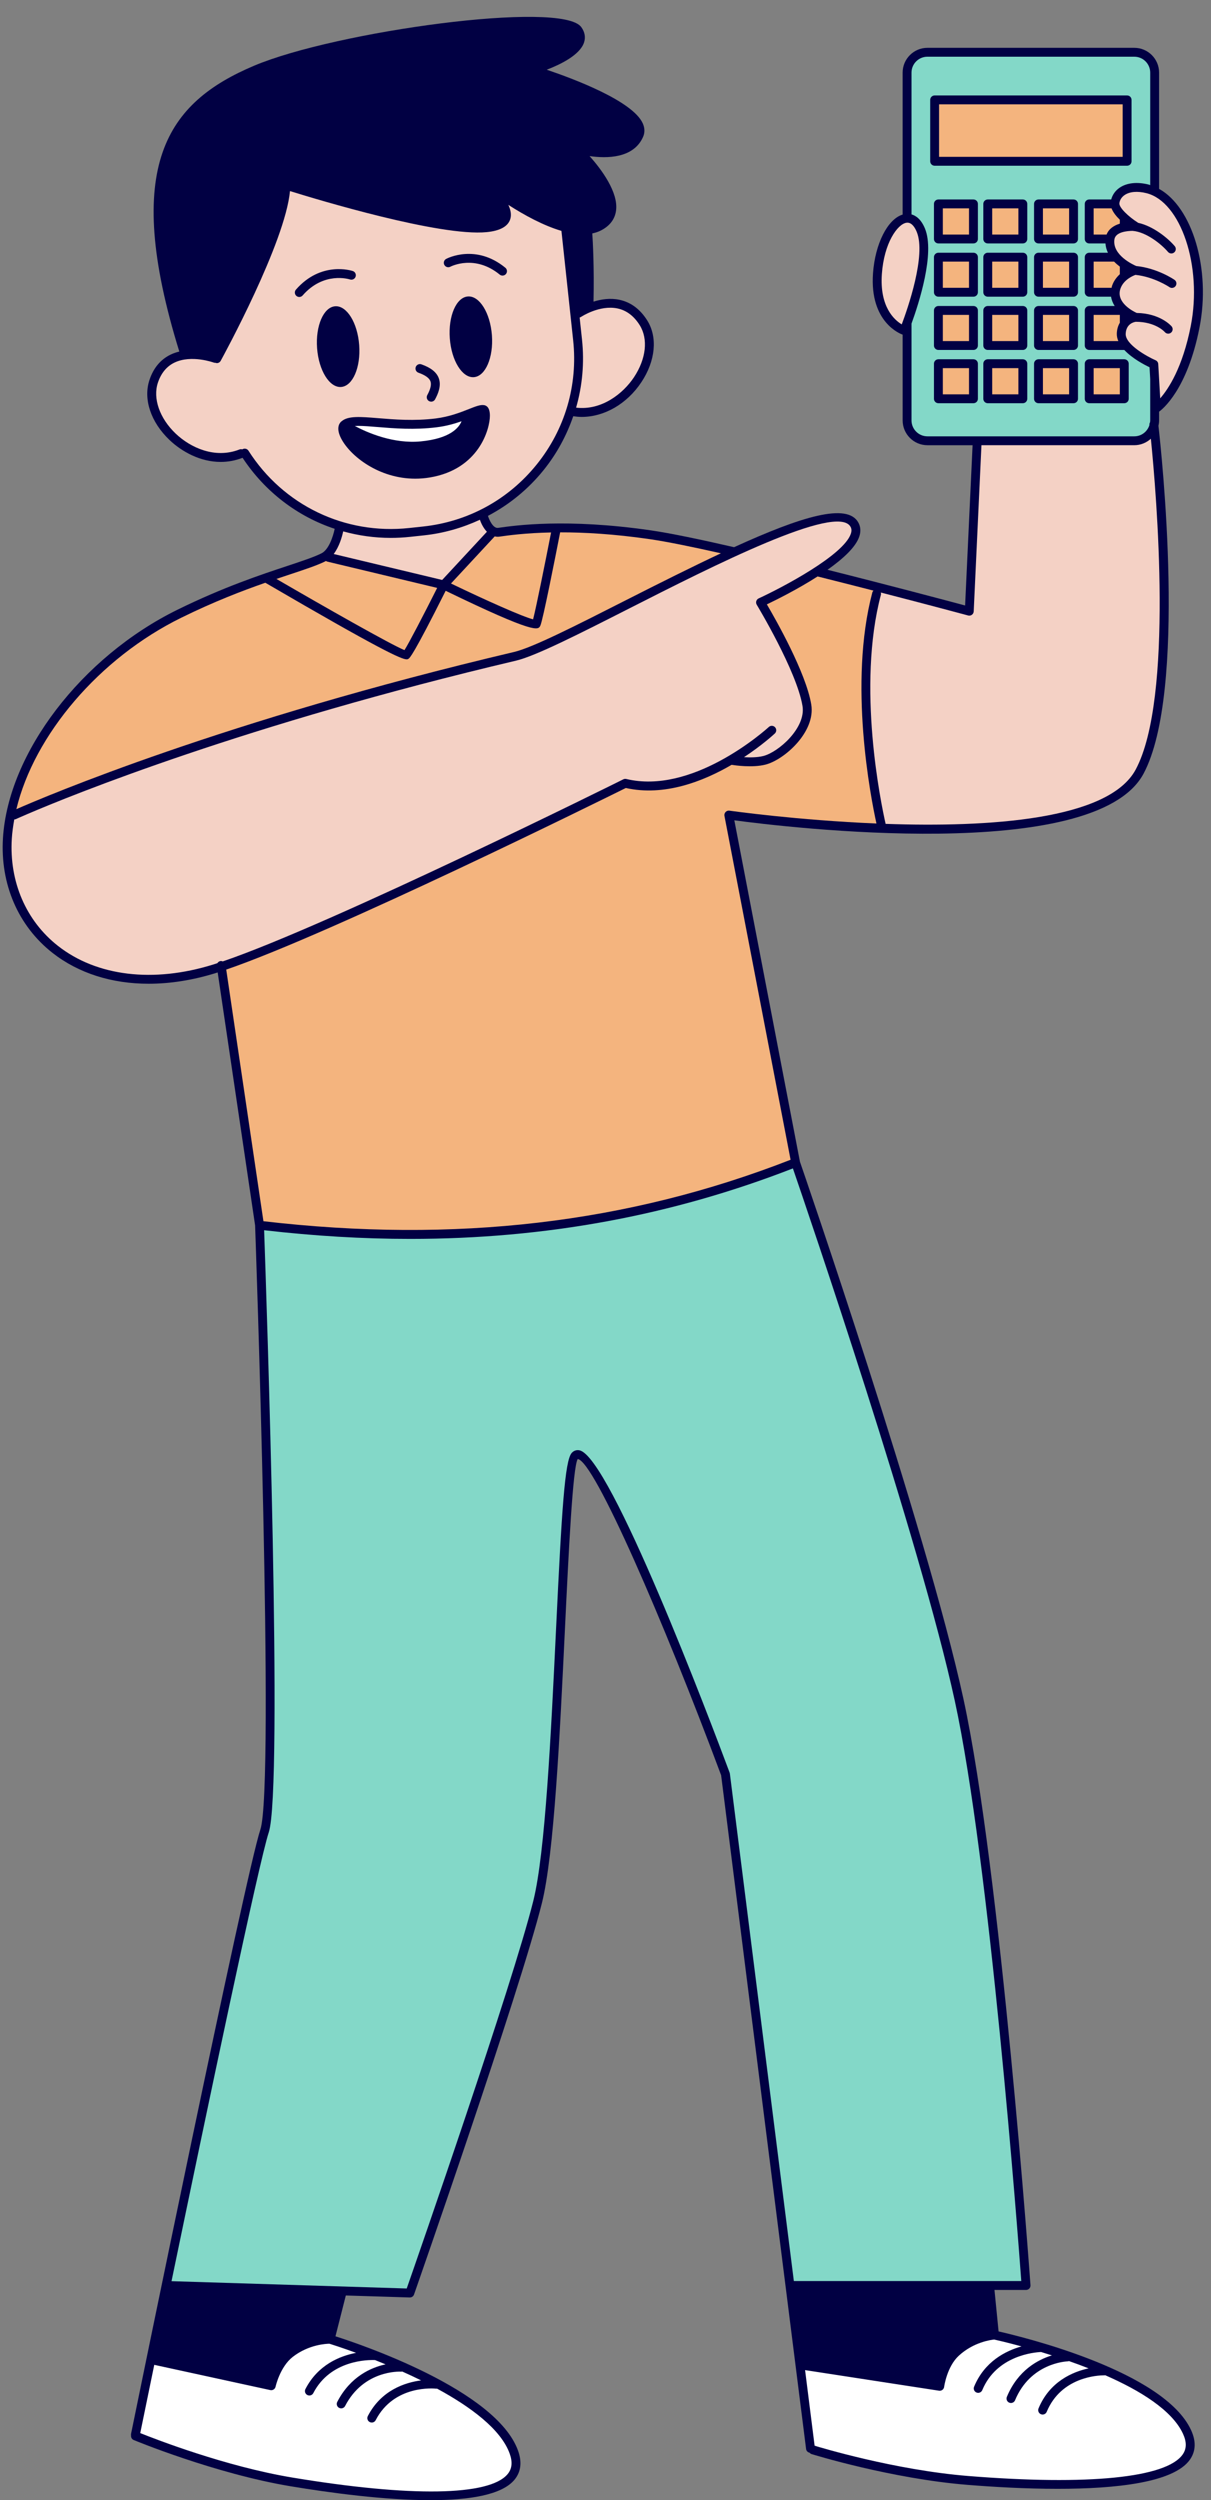 <?xml version="1.0" encoding="UTF-8"?><svg xmlns="http://www.w3.org/2000/svg" xmlns:xlink="http://www.w3.org/1999/xlink" height="563.3" preserveAspectRatio="xMidYMid meet" version="1.0" viewBox="-0.6 -3.8 273.0 563.3" width="273.0" zoomAndPan="magnify"><rect x="-0.6" y="-3.8" width="273.0" height="563.3" fill="#808080" stroke="none"/><g id="change1_1"><path d="M260.697,90.918c0,0.423-0.056,0.831-0.146,1.228c0.659,5.773,6.51,59.926-3.362,78.372 c-10.977,20.514-81.084,11.995-92.246,10.498l14.795,76.936c0.246,0.683,28.471,82.438,36.855,121.014 c8.389,38.59,15.047,131.16,15.113,132.092c0.02,0.275-0.076,0.549-0.266,0.752s-0.455,0.318-0.732,0.318h-7.119 c0.44,4.474,0.783,7.92,0.926,9.346c5.357,1.211,37.256,8.926,43.389,22.229c1.16,2.514,1.078,4.748-0.244,6.641 c-3.613,5.176-16.65,6.592-29.828,6.592c-7.238,0-14.516-0.426-20.301-0.893c-17.264-1.389-35.008-6.883-35.186-6.938 c-0.182-0.057-0.321-0.172-0.438-0.305c-0.404-0.086-0.733-0.404-0.788-0.838l-19.152-151.793 c-12.936-34.658-28.554-70.76-32.328-71.25c-1.125,1.729-2.06,21.168-2.883,38.318c-1.142,23.766-2.436,50.701-5.194,61.734 c-5.035,20.141-28.588,87.504-28.825,88.182c-0.146,0.412-0.509,0.674-0.976,0.67l-14.401-0.447 c-1.069,4.219-1.939,7.638-2.336,9.197c5.817,1.855,36.22,12.137,41.149,25.729c0.943,2.604,0.674,4.824-0.803,6.6 c-2.848,3.424-10.209,4.588-18.908,4.588c-10.406,0.002-22.727-1.666-31.523-3.127c-17.088-2.84-35.22-10.35-35.4-10.424 c-0.415-0.173-0.636-0.593-0.596-1.017c-0.024-0.126-0.026-0.258,0.001-0.391c1.051-5.141,25.778-126.012,29.147-136.117 c3.292-9.881-1.136-134.857-1.181-136.118l-8.438-57.01c-0.138,0.044-0.295,0.099-0.43,0.141c-5.192,1.613-10.292,2.41-15.123,2.41 c-8.307,0-15.824-2.354-21.687-6.953c-7.73-6.066-11.801-15.484-11.167-25.839c1.176-19.206,17.718-40.854,39.334-51.471 c10.355-5.088,18.736-7.867,24.855-9.896c3.312-1.099,5.928-1.967,7.608-2.807c1.695-0.848,2.641-3.873,2.986-5.526 c-8.367-2.781-15.697-8.316-20.766-16.003c-1.664,0.646-3.322,0.93-4.927,0.93c-4.582,0-8.755-2.289-11.537-4.936 c-4.24-4.033-5.97-9.229-4.516-13.56c0.906-2.698,2.519-4.615,4.793-5.7c0.629-0.3,1.277-0.514,1.927-0.67 c-13.011-42.002-2.68-56.144,16.851-64.397c18.33-7.743,69.363-14.796,73.765-8.7c0.806,1.115,1.014,2.331,0.604,3.516 c-0.972,2.805-5.354,4.921-8.393,6.084c6.106,2.059,19.309,7.013,21.633,12.052c0.48,1.039,0.514,2.095,0.1,3.051 c-2.141,4.919-8.239,4.906-12.072,4.353c2.639,2.968,6.541,8.153,5.961,12.314c-0.269,1.922-1.407,3.414-3.384,4.435 c-0.613,0.316-1.275,0.53-1.967,0.675c0.114,1.701,0.45,7.598,0.276,15.369c1.691-0.524,3.736-0.859,5.838-0.415 c2.559,0.541,4.666,2.104,6.268,4.647c2.381,3.78,1.875,9.113-1.318,13.919c-3.264,4.91-8.368,7.822-13.449,7.823 c-0.639,0-1.277-0.063-1.911-0.157c-1.497,4.344-3.71,8.455-6.68,12.138c-3.493,4.331-7.764,7.799-12.545,10.313 c0.003,0.008,0.009,0.014,0.011,0.022c0.223,0.749,1.113,2.868,2.288,2.68c3.812-0.544,15.403-2.2,34.451,0.566 c4.384,0.636,11.117,2.043,18.734,3.791c15.288-6.981,25.563-10.057,28.022-5.539c0.514,0.94,0.584,1.993,0.207,3.128 c-0.803,2.419-3.719,5.068-7.17,7.499c14.141,3.545,27.104,6.995,31.025,8.045l1.684-36.111h-10.178 c-3.082,0-5.588-2.506-5.588-5.587V71.597c-0.462-0.158-7.467-2.755-6.68-13.811c0.479-6.702,3.306-12.222,6.68-13.243V12.563 c0-3.081,2.506-5.587,5.588-5.587h46.639c3.08,0,5.586,2.506,5.586,5.587v26.195c7.445,4.11,11.717,17.954,9.109,31.245 c-2.761,14.091-8.456,18.482-9.109,18.945V90.918z" fill="#010043"/></g><g id="change2_1"><path d="M244.945,41.141h4.96c0.282-1.055,0.921-1.983,1.886-2.645c1.621-1.11,3.949-1.366,6.549-0.714 c0.122,0.031,0.237,0.089,0.357,0.125V12.563c0-1.978-1.609-3.587-3.586-3.587h-46.639c-1.979,0-3.588,1.609-3.588,3.587v31.942 c0.987,0.28,2.168,1.088,3.031,3.184c2.291,5.567-1.38,16.889-3.031,21.421v21.809c0,1.978,1.609,3.587,3.588,3.587h46.639 c1.607,0,2.955-1.07,3.409-2.531c0-0.003-0.002-0.021-0.003-0.023c-0.026-0.219,0.036-0.421,0.136-0.599 c0.018-0.144,0.044-0.286,0.044-0.434v-9.316l-0.152-2.661c-1.223-0.581-3.916-1.994-5.689-3.896c-0.002,0-0.004,0.001-0.006,0.001 h-7.904c-0.553,0-1-0.447-1-1v-7.905c0-0.553,0.447-1,1-1h5.741c-0.405-0.631-0.698-1.33-0.816-2.095h-4.925c-0.553,0-1-0.447-1-1 v-7.905c0-0.553,0.447-1,1-1h4.219c-0.302-0.637-0.506-1.332-0.555-2.095h-3.665c-0.553,0-1-0.447-1-1v-7.905 C243.945,41.588,244.392,41.141,244.945,41.141z M219.85,86.046c0,0.553-0.447,1-1,1h-7.904c-0.553,0-1-0.447-1-1v-7.905 c0-0.553,0.447-1,1-1h7.904c0.553,0,1,0.447,1,1V86.046z M219.85,74.046c0,0.553-0.447,1-1,1h-7.904c-0.553,0-1-0.447-1-1v-7.905 c0-0.553,0.447-1,1-1h7.904c0.553,0,1,0.447,1,1V74.046z M219.85,62.046c0,0.553-0.447,1-1,1h-7.904c-0.553,0-1-0.447-1-1v-7.905 c0-0.553,0.447-1,1-1h7.904c0.553,0,1,0.447,1,1V62.046z M219.85,50.046c0,0.553-0.447,1-1,1h-7.904c-0.553,0-1-0.447-1-1v-7.905 c0-0.553,0.447-1,1-1h7.904c0.553,0,1,0.447,1,1V50.046z M230.98,86.046c0,0.553-0.447,1-1,1h-7.906c-0.553,0-1-0.447-1-1v-7.905 c0-0.553,0.447-1,1-1h7.906c0.553,0,1,0.447,1,1V86.046z M230.98,74.046c0,0.553-0.447,1-1,1h-7.906c-0.553,0-1-0.447-1-1v-7.905 c0-0.553,0.447-1,1-1h7.906c0.553,0,1,0.447,1,1V74.046z M230.98,62.046c0,0.553-0.447,1-1,1h-7.906c-0.553,0-1-0.447-1-1v-7.905 c0-0.553,0.447-1,1-1h7.906c0.553,0,1,0.447,1,1V62.046z M230.98,50.046c0,0.553-0.447,1-1,1h-7.906c-0.553,0-1-0.447-1-1v-7.905 c0-0.553,0.447-1,1-1h7.906c0.553,0,1,0.447,1,1V50.046z M242.414,86.046c0,0.553-0.447,1-1,1h-7.904c-0.553,0-1-0.447-1-1v-7.905 c0-0.553,0.447-1,1-1h7.904c0.553,0,1,0.447,1,1V86.046z M242.414,74.046c0,0.553-0.447,1-1,1h-7.904c-0.553,0-1-0.447-1-1v-7.905 c0-0.553,0.447-1,1-1h7.904c0.553,0,1,0.447,1,1V74.046z M242.414,62.046c0,0.553-0.447,1-1,1h-7.904c-0.553,0-1-0.447-1-1v-7.905 c0-0.553,0.447-1,1-1h7.904c0.553,0,1,0.447,1,1V62.046z M242.414,50.046c0,0.553-0.447,1-1,1h-7.904c-0.553,0-1-0.447-1-1v-7.905 c0-0.553,0.447-1,1-1h7.904c0.553,0,1,0.447,1,1V50.046z M244.945,77.141h7.904c0.553,0,1,0.447,1,1v7.905c0,0.553-0.447,1-1,1 h-7.904c-0.553,0-1-0.447-1-1v-7.905C243.945,77.588,244.392,77.141,244.945,77.141z M210.098,33.54c-0.553,0-1-0.447-1-1V18.705 c0-0.553,0.447-1,1-1h43.389c0.553,0,1,0.447,1,1V32.54c0,0.553-0.447,1-1,1H210.098z M214.641,379.391 c7.869,36.203,14.223,120.264,14.992,130.736h-51.271l-14.424-114.324c-0.01-0.076-0.027-0.152-0.055-0.225 c-4.439-11.898-26.938-71.316-33.871-72.625c-0.659-0.125-1.275,0.086-1.729,0.594c-1.561,1.744-2.239,12.82-3.525,39.594 c-1.137,23.674-2.426,50.504-5.136,61.346c-4.739,18.953-26.017,80.104-28.532,87.314l-53.022-1.648 c7.88-38.042,19.722-94.516,21.919-101.108c3.265-9.796-0.549-121.745-1.043-135.674c11.255,1.291,22.222,1.954,32.936,1.954 c30.512,0,58.979-5.268,86.266-15.883C181.358,268.792,206.773,343.202,214.641,379.391z" fill="#83d8c8"/></g><g id="change3_1"><path d="M249.979,43.141c0.353,0.911,1.073,1.797,1.87,2.568v0.881c-1.314,0.4-2.484,1.156-2.986,2.455h-2.919v-5.905 H249.979z M245.945,85.046h5.904v-5.905h-5.904V85.046z M234.51,49.046h5.904v-5.905h-5.904V49.046z M234.51,61.046h5.904v-5.905 h-5.904V61.046z M211.098,19.705V31.54h41.389V19.705H211.098z M245.945,55.141v5.905h4.044c0.038-0.152,0.051-0.297,0.104-0.452 c0.381-1.116,1.045-1.956,1.756-2.611v-1.708c-0.441-0.333-0.881-0.705-1.293-1.134H245.945z M245.945,73.046h5.566 c-0.233-0.553-0.368-1.128-0.344-1.725c0.041-0.99,0.305-1.776,0.682-2.411v-1.77h-5.904V73.046z M123.634,116.163 c-5.844,0.119-9.748,0.672-11.654,0.943c-0.378,0.054-0.725,0.019-1.057-0.056l-9.855,10.613c7.826,3.772,16.177,7.496,18.509,8.076 C120.244,133.189,122.271,123.136,123.634,116.163z M211.945,61.046h5.904v-5.905h-5.904V61.046z M211.945,73.046h5.904v-5.905 h-5.904V73.046z M211.945,85.046h5.904v-5.905h-5.904V85.046z M211.945,49.046h5.904v-5.905h-5.904V49.046z M223.074,85.046h5.906 v-5.905h-5.906V85.046z M234.51,85.046h5.904v-5.905h-5.904V85.046z M223.074,49.046h5.906v-5.905h-5.906V49.046z M223.074,61.046 h5.906v-5.905h-5.906V61.046z M223.074,73.046h5.906v-5.905h-5.906V73.046z M234.51,73.046h5.904v-5.905h-5.904V73.046z M97.956,128.655l-24.75-5.919c-0.126-0.03-0.237-0.087-0.337-0.156c-0.04,0.022-0.071,0.058-0.112,0.078 c-1.809,0.904-4.485,1.792-7.874,2.916c-0.99,0.328-2.061,0.686-3.168,1.061c10.476,6.09,25.827,14.819,28.871,16.04 C91.542,141.174,94.889,134.758,97.956,128.655z M163.84,178.844c0.346,0.051,15.32,2.155,33.142,2.896 c-1.293-5.889-6.338-31.589-0.933-52.043c0.046-0.172,0.144-0.31,0.26-0.429c-3.968-1.02-8.242-2.106-12.595-3.193 c-4.468,2.869-9.266,5.254-11.44,6.291c2.039,3.471,8.816,15.389,10.01,22.552c1.031,6.188-6.094,12.495-10.344,13.558 c-2.955,0.742-6.903,0.154-7.609,0.039c-6.401,3.726-15.15,7.161-23.852,5.221c-5.006,2.483-66.142,32.723-90.079,40.915 l8.385,56.694c43.221,5.011,82.113,0.48,118.839-13.848l-14.909-77.474c-0.061-0.317,0.035-0.645,0.26-0.879 C163.197,178.909,163.521,178.794,163.84,178.844z M140.369,131.493c7.869-3.995,15.095-7.606,21.551-10.634 c-6.515-1.467-12.208-2.629-16.061-3.189c-8.119-1.178-14.85-1.541-20.183-1.531c-1.059,5.432-3.916,19.922-4.472,21.036 c-0.487,0.978-0.99,1.985-21.337-7.869c-7.33,14.62-8.109,15.141-8.368,15.312c-0.1,0.066-0.2,0.134-0.414,0.134 c-1.171,0-5.731-2.013-31.87-17.258c-5.246,1.833-11.583,4.261-18.934,7.872c-18.526,9.099-33.198,26.456-37.191,43.14 c6.452-2.838,46.799-20.005,112.19-35.412C119.459,142.112,129.149,137.191,140.369,131.493z" fill="#f4b47e"/></g><g id="change4_1"><path d="M130.361,67.615c0.041-0.028,4.184-2.783,8.259-1.918c2.009,0.425,3.687,1.689,4.989,3.758 c1.955,3.104,1.459,7.605-1.293,11.745c-2.421,3.642-7.253,7.525-13.045,6.846c1.419-4.928,1.891-10.131,1.328-15.383l-0.528-4.928 C130.17,67.707,130.27,67.675,130.361,67.615z M206.068,48.45c-0.4-0.972-1.084-2.082-2.109-2.082c-0.078,0-0.156,0.006-0.236,0.019 c-1.992,0.321-5.02,4.511-5.521,11.542c-0.531,7.429,2.834,10.372,4.482,11.357C204.016,65.743,208.225,53.693,206.068,48.45z M140.588,171.708c7.356,1.762,14.967-0.813,20.944-3.988c6.519-3.463,11.091-7.642,11.177-7.723c0.4-0.378,1.039-0.355,1.412,0.05 c0.377,0.403,0.355,1.036-0.049,1.413c-0.27,0.252-2.903,2.668-6.952,5.335c1.355,0.08,3,0.073,4.335-0.26 c3.438-0.86,9.68-6.345,8.855-11.29c-1.316-7.896-10.227-22.649-10.316-22.798c-0.146-0.243-0.184-0.539-0.102-0.812 c0.084-0.272,0.279-0.496,0.539-0.615c5.234-2.407,19.17-9.719,20.781-14.578c0.201-0.604,0.18-1.094-0.064-1.541 c-2.965-5.439-31.193,8.89-49.873,18.375c-11.335,5.756-21.125,10.727-25.537,11.767C54.763,159.409,15.66,175.293,5.591,179.604 c-1.65,0.706-2.548,1.113-2.606,1.14c-0.119,0.054-0.245,0.074-0.368,0.08c-0.262,1.457-0.469,2.908-0.557,4.343 c-0.593,9.688,3.2,18.488,10.406,24.142c8.748,6.865,21.499,8.396,34.981,4.207c0.302-0.094,0.644-0.211,0.962-0.315 c0.15-0.243,0.39-0.427,0.694-0.472c0.183-0.025,0.353,0.014,0.513,0.078c24.561-8.362,89.619-40.684,90.293-41.02 C140.117,171.68,140.359,171.652,140.588,171.708z M109.167,116.004c-0.762-0.791-1.287-1.837-1.577-2.705 c-3.932,1.82-8.159,3.04-12.593,3.515l-3.158,0.339c-1.463,0.157-2.92,0.234-4.365,0.234c-3.669,0-7.261-0.513-10.706-1.468 c-0.263,1.232-0.883,3.437-2.145,5.1l24.457,5.848L109.167,116.004z M257.855,39.722c-2.039-0.51-3.789-0.357-4.934,0.425 c-0.666,0.456-1.082,1.107-1.174,1.835c-0.121,0.971,2.074,3.056,4.199,4.395c0.013,0.009,0.021,0.022,0.034,0.031 c3.366,0.726,6.699,3.427,8.245,5.251c0.355,0.422,0.305,1.053-0.117,1.409c-0.188,0.159-0.418,0.237-0.646,0.237 c-0.283,0-0.564-0.12-0.764-0.354c-1.434-1.693-4.857-4.476-7.932-4.732c-0.01-0.001-0.018-0.007-0.028-0.008 c-1.214,0.012-3.895,0.233-4.121,1.965c-0.46,3.517,4.228,5.659,4.928,5.959c4.774,0.491,8.469,3.003,8.625,3.112 c0.455,0.313,0.568,0.936,0.254,1.39c-0.193,0.281-0.506,0.432-0.824,0.432c-0.195,0-0.393-0.057-0.566-0.176 c-0.035-0.024-3.429-2.32-7.664-2.764c-0.611,0.222-2.702,1.111-3.387,3.112c-1.074,3.144,2.924,5.128,3.676,5.469 c5.304,0.091,7.757,2.899,7.861,3.021c0.355,0.423,0.301,1.054-0.121,1.409c-0.188,0.158-0.416,0.235-0.645,0.235 c-0.285,0-0.566-0.121-0.766-0.355c-0.076-0.089-2.061-2.307-6.53-2.323c-0.327,0.042-2.196,0.387-2.292,2.708 c-0.102,2.435,4.959,5.188,6.74,5.96c0.346,0.149,0.578,0.482,0.6,0.86l0.441,7.725c1.852-2.116,5.055-6.936,6.896-16.331 C270.478,56.194,265.623,41.664,257.855,39.722z M255.111,96.505h-34.46l-1.745,37.446c-0.014,0.303-0.164,0.582-0.408,0.761 c-0.174,0.126-0.381,0.192-0.59,0.192c-0.088,0-0.174-0.012-0.26-0.034c-0.213-0.057-8.565-2.307-19.684-5.176 c0.045,0.165,0.064,0.337,0.018,0.514c-5.475,20.717,0.038,47.072,1.066,51.611c23.162,0.81,50.283-0.851,56.38-12.244 c8.598-16.068,4.66-62.18,3.418-74.531C257.854,95.942,256.552,96.505,255.111,96.505z M55.411,97.742 c-0.298-0.465-0.914-0.603-1.381-0.305c-0.003,0.002-0.004,0.005-0.007,0.007c-0.2-0.055-0.415-0.064-0.622,0.018 c-5.56,2.178-11.085-0.418-14.405-3.576c-3.615-3.438-5.185-7.942-3.998-11.474c0.726-2.161,1.987-3.685,3.749-4.527 c3.805-1.822,8.79-0.013,8.84,0.005c0.139,0.051,0.28,0.065,0.418,0.055c0.09,0.026,0.178,0.069,0.269,0.069 c0.354,0,0.696-0.188,0.878-0.52c0.615-1.122,14.536-26.622,15.62-38.247c6.27,1.952,33.826,10.281,44.34,9.253 c3.062-0.299,4.858-1.311,5.341-3.009c0.276-0.976,0.053-2.053-0.463-3.138c3.592,2.309,7.908,4.673,11.977,5.864l2.644,24.658 c1.085,10.12-1.836,20.058-8.226,27.981c-6.389,7.923-15.48,12.884-25.601,13.969l-3.158,0.339 C77.142,116.723,63.255,110.044,55.411,97.742z M99.567,55.876c0.256,0.487,0.861,0.675,1.349,0.42 c0.224-0.116,5.54-2.807,11.137,1.771c0.186,0.151,0.409,0.226,0.632,0.226c0.29,0,0.577-0.125,0.775-0.367 c0.35-0.427,0.286-1.057-0.142-1.407c-6.652-5.44-13.067-2.133-13.337-1.99C99.494,54.786,99.31,55.389,99.567,55.876z M110.293,71.735c-0.371-5.02-2.796-8.933-5.417-8.74s-4.445,4.42-4.074,9.441c0.371,5.021,2.796,8.933,5.417,8.74 S110.664,76.755,110.293,71.735z M93.73,80.173c1.508,0.532,2.416,1.174,2.7,1.908c0.276,0.716,0.045,1.743-0.708,3.142 c-0.262,0.486-0.079,1.093,0.407,1.354c0.15,0.081,0.312,0.119,0.473,0.119c0.356,0,0.701-0.19,0.882-0.526 c0.667-1.239,1.478-3.087,0.812-4.81c-0.511-1.322-1.786-2.328-3.899-3.074c-0.524-0.182-1.092,0.091-1.276,0.61 C92.936,79.417,93.21,79.989,93.73,80.173z M78.307,59.165c0.521,0.171,1.089-0.116,1.26-0.639c0.172-0.523-0.11-1.087-0.633-1.261 c-0.291-0.096-7.17-2.286-12.819,4.188c-0.362,0.416-0.319,1.048,0.097,1.411c0.189,0.165,0.424,0.246,0.657,0.246 c0.278,0,0.556-0.116,0.754-0.343C72.374,57.324,78.066,59.089,78.307,59.165z M76.3,83.386c2.621-0.194,4.445-4.42,4.074-9.441 s-2.796-8.933-5.417-8.74c-2.621,0.194-4.445,4.421-4.075,9.441C71.253,79.666,73.679,83.579,76.3,83.386z M93.013,104.047 c1.069-0.001,2.171-0.087,3.293-0.274c11.049-1.842,13.533-10.881,13.532-13.902c0-1.797-0.702-2.291-1.291-2.389 c-0.853-0.143-1.889,0.266-3.457,0.886c-1.84,0.728-4.361,1.724-7.456,2.11c-4.849,0.607-9.359,0.235-12.985-0.063 c-4.05-0.332-6.765-0.542-8.2,0.672c-0.02,0.012-0.036,0.028-0.055,0.042c-0.04,0.035-0.089,0.059-0.127,0.097 c-0.468,0.468-1.087,1.577,0.029,3.747C78.347,98.959,84.813,104.047,93.013,104.047z" fill="#f4d1c5"/></g><g id="change5_1"><path d="M114.292,548.985c0.694,1.914,0.544,3.43-0.46,4.637c-4.1,4.932-21.804,5.213-48.565,0.768 c-15.008-2.494-30.829-8.638-34.251-10.011c0.352-1.718,1.502-7.333,3.159-15.379l26.157,5.693c0.07,0.016,0.142,0.023,0.212,0.023 c0.19,0,0.379-0.055,0.542-0.16c0.224-0.143,0.381-0.371,0.437-0.629c0.01-0.045,0.996-4.479,3.887-6.727 c3.628-2.816,7.664-2.954,8.262-2.955c0.57,0.178,2.826,0.896,6.001,2.055c-3.662,0.702-8.586,2.679-11.419,8.153 c-0.254,0.49-0.062,1.094,0.428,1.348c0.147,0.076,0.305,0.111,0.459,0.111c0.362,0,0.711-0.197,0.889-0.541 c3.883-7.5,12.398-7.511,13.925-7.442c0.766,0.303,1.558,0.625,2.368,0.961c-3.23,0.698-7.922,2.713-10.896,8.461 c-0.254,0.49-0.062,1.094,0.428,1.348c0.147,0.076,0.305,0.111,0.459,0.111c0.362,0,0.711-0.197,0.889-0.541 c4.184-8.082,12.232-7.75,12.566-7.734c0.112,0.014,0.21-0.008,0.308-0.029c1.403,0.627,2.829,1.295,4.257,1.999 c-3.601,0.469-8.986,2.186-12.015,8.04c-0.254,0.49-0.062,1.094,0.428,1.348c0.147,0.076,0.305,0.111,0.459,0.111 c0.362,0,0.711-0.197,0.889-0.541c4.17-8.053,13.289-7.133,13.673-7.086c0.056,0.006,0.108-0.011,0.163-0.014 C105.451,538.441,112.296,543.481,114.292,548.985z M266.088,544.537c-2.452-5.318-9.694-9.763-17.532-13.193 c-0.047,0.007-0.089,0.027-0.138,0.027c-0.023,0-0.062-0.002-0.166-0.002c-1.23,0-9.602,0.297-12.887,8.217 c-0.16,0.385-0.531,0.617-0.924,0.617c-0.129,0-0.258-0.023-0.383-0.076c-0.51-0.211-0.752-0.797-0.541-1.307 c2.528-6.094,7.747-8.258,11.295-9.026c-1.49-0.584-2.976-1.132-4.434-1.641c-0.09,0.03-0.18,0.063-0.279,0.066 c-0.342,0.01-8.383,0.357-11.871,8.764c-0.16,0.385-0.531,0.617-0.924,0.617c-0.129,0-0.258-0.023-0.383-0.076 c-0.51-0.213-0.752-0.797-0.541-1.307c2.482-5.979,6.994-8.38,10.155-9.347c-0.836-0.267-1.654-0.521-2.443-0.759 c-1.511,0.065-10.014,0.775-13.254,8.586c-0.16,0.385-0.531,0.617-0.924,0.617c-0.129,0-0.258-0.023-0.383-0.076 c-0.51-0.211-0.752-0.797-0.541-1.307c2.363-5.694,7.104-8.078,10.695-9.085c-3.264-0.889-5.575-1.415-6.157-1.544 c-0.603,0.056-4.603,0.529-7.981,3.642c-2.693,2.48-3.301,6.982-3.307,7.027c-0.035,0.268-0.176,0.51-0.391,0.672 c-0.176,0.131-0.387,0.201-0.602,0.201c-0.051,0-0.102-0.004-0.152-0.012l-30.203-4.644l2.149,17.033 c1.057,0.325,18.068,5.491,34.649,6.825c27.041,2.172,44.658,0.408,48.328-4.852C266.918,547.91,266.941,546.387,266.088,544.537z M94.257,95.646c6.601-0.637,8.592-3.049,9.191-4.535c-1.575,0.549-3.411,1.083-5.566,1.352c-5.052,0.635-9.679,0.252-13.397-0.055 c-1.57-0.129-3.098-0.255-4.32-0.255c-0.278,0-0.535,0.008-0.778,0.023C82.253,93.697,88.089,96.237,94.257,95.646z" fill="#fff"/></g></svg>